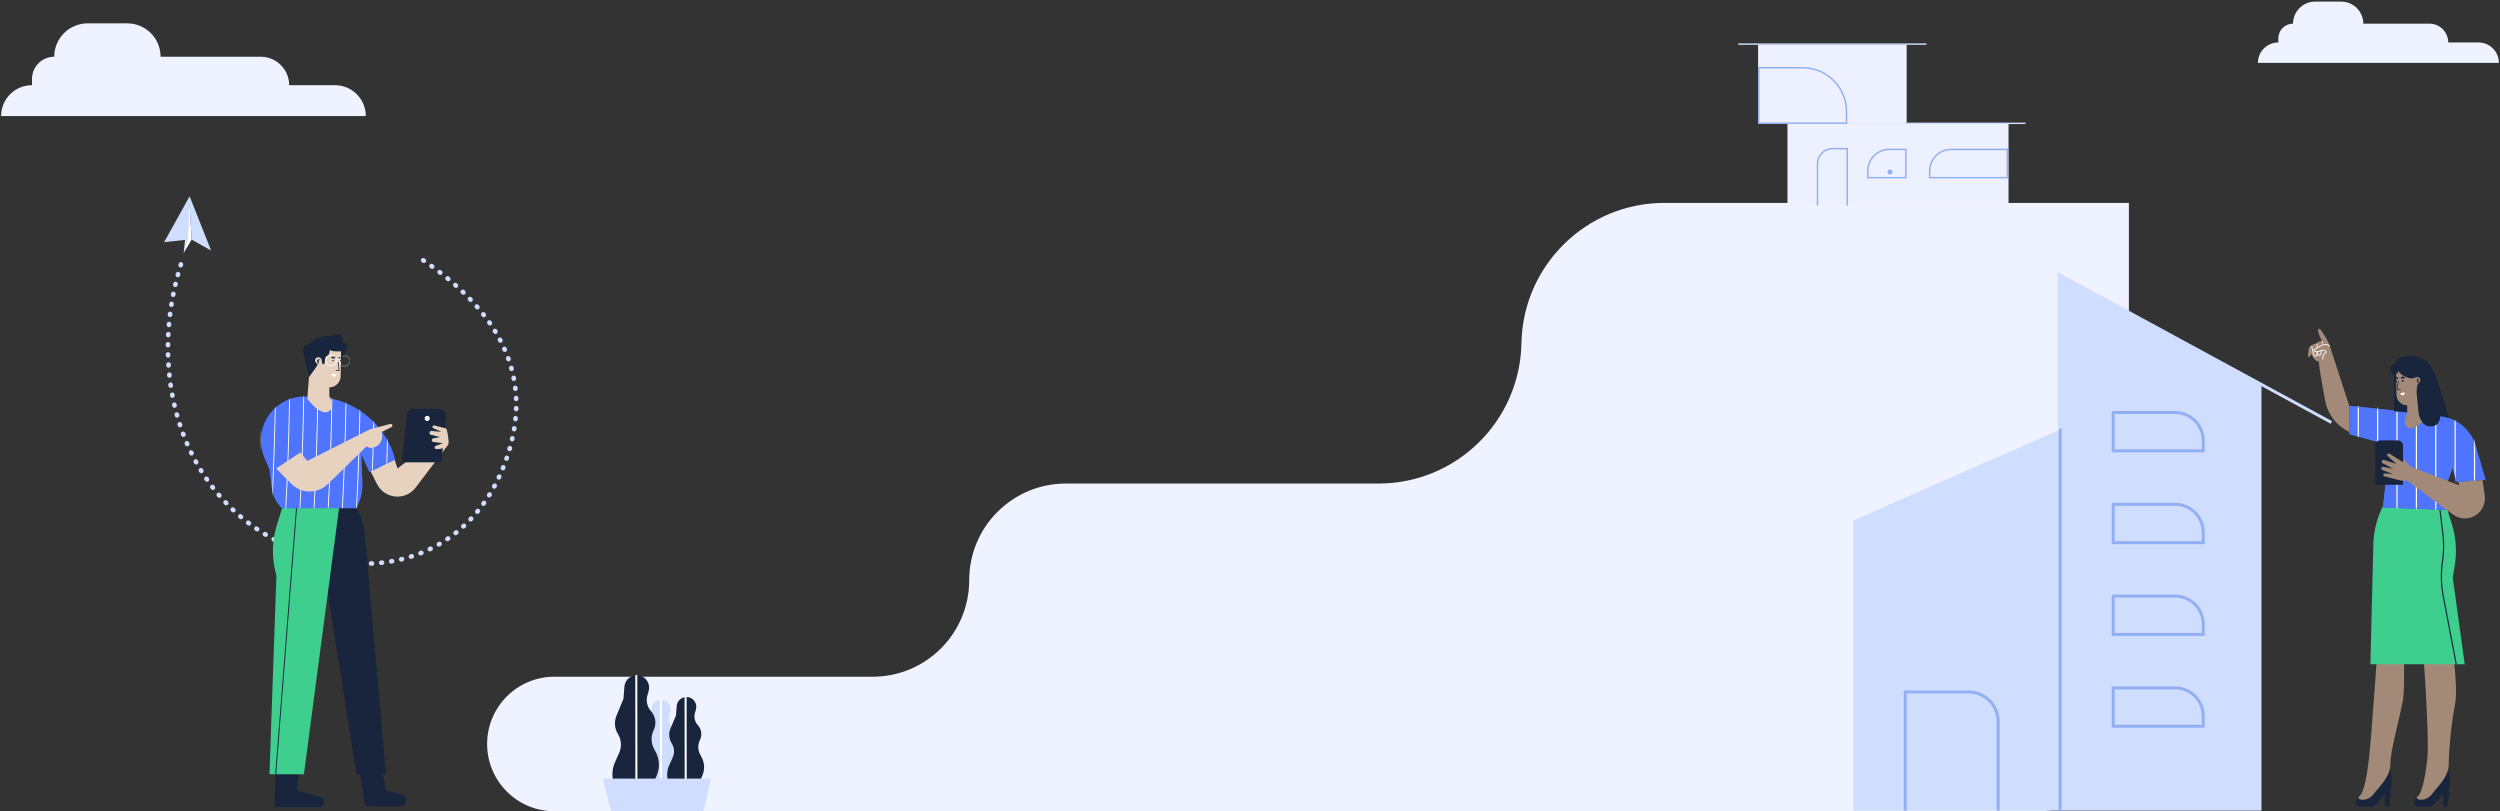   <svg
    width="1294"
    height="420"
    viewBox="0 0 1294 420"
    fill="none"
    xmlns="http://www.w3.org/2000/svg"
  >
    <rect x="0" y="0" width="1294" height="420" fill="#333333" stroke="none"/>
    <path
      d="M1101.91 240.765V105.023H861.503C821.164 105.023 788.253 137.324 787.497 177.656C786.741 217.988 753.83 250.288 713.491 250.288H551.657C524.049 250.288 501.668 272.669 501.668 300.277C501.668 327.886 479.287 350.267 451.678 350.267H286.953C267.724 350.267 252.135 365.856 252.135 385.085C252.135 404.315 267.724 419.904 286.953 419.904H1054.7C1080.77 419.904 1101.91 398.77 1101.91 372.7V240.765Z"
      fill="#EEF3FF"
    />
    <path
      d="M959.438 268.626L1064.99 221.861V141.691L1170.55 199.146V419.612H959.438V268.626Z"
      fill="#CFDDFF"
    />
    <path
      d="M1065.86 221.68L914.866 288.095"
      stroke="#EEF3FF"
      stroke-width="1.537"
    />
    <path
      d="M1034.26 419.608V373.512C1034.26 365.025 1027.38 358.145 1018.89 358.145H986.156V419.608"
      stroke="#93AFF3"
      stroke-width="1.537"
    />
    <path
      d="M1066.34 221.861V419.612"
      stroke="#93AFF3"
      stroke-width="1.537"
    />
    <path
      d="M1093.83 356.052H1125.8C1133.86 356.052 1140.4 362.588 1140.4 370.65V375.893H1093.83V356.052Z"
      stroke="#93AFF3"
      stroke-width="1.537"
    />
    <path
      d="M1093.83 308.538H1125.8C1133.86 308.538 1140.4 315.074 1140.4 323.137V328.38H1093.83V308.538Z"
      stroke="#93AFF3"
      stroke-width="1.537"
    />
    <path
      d="M1093.83 261.02H1125.8C1133.86 261.02 1140.4 267.556 1140.4 275.619V280.862H1093.83V261.02Z"
      stroke="#93AFF3"
      stroke-width="1.537"
    />
    <path
      d="M1093.83 213.505H1125.8C1133.86 213.505 1140.4 220.041 1140.4 228.103V233.346H1093.83V213.505Z"
      stroke="#93AFF3"
      stroke-width="1.537"
    />
    <path
      d="M1064.79 141.553L1206.7 218.651"
      stroke="#CFDDFF"
      stroke-width="1.537"
    />
    <rect
      x="925.185"
      y="64.031"
      width="114.428"
      height="42.647"
      fill="#EDF1FF"
    />
    <path
      d="M966.76 88.478C966.76 82.327 971.746 77.341 977.897 77.341H986.496V91.952H966.76V88.478Z"
      stroke="#93AFF3"
      stroke-width="0.768"
    />
    <path
      d="M956.122 106.433V76.957H948.425C944.182 76.957 940.744 80.396 940.744 84.638V106.433"
      stroke="#93AFF3"
      stroke-width="0.768"
    />
    <path
      d="M998.795 88.478C998.795 82.327 1003.78 77.341 1009.93 77.341H1039.04V91.952H998.795V88.478Z"
      stroke="#93AFF3"
      stroke-width="0.768"
    />
    <rect
      x="909.99"
      y="23.131"
      width="76.894"
      height="41.01"
      fill="#EDF1FF"
    />
    <path
      d="M910.374 35.052H933.083C945.597 35.052 955.742 45.197 955.742 57.711V63.76H910.374V35.052Z"
      stroke="#93AFF3"
      stroke-width="0.768"
    />
    <rect
      x="986.881"
      y="63.473"
      width="61.517"
      height="0.739"
      fill="#CFDDFF"
    />
    <rect
      x="899.736"
      y="22.461"
      width="97.399"
      height="0.739"
      fill="#CFDDFF"
    />
    <circle cx="978.272" cy="89.022" r="1.302" fill="#93AFF3" />
    <path
      fill-rule="evenodd"
      clip-rule="evenodd"
      d="M332.883 404.401H349.188C349.295 404.079 349.416 403.761 349.552 403.446L350.066 402.26C351.398 399.182 351.256 395.666 349.681 392.705L349.032 391.484C347.878 389.314 347.767 386.739 348.731 384.478L349.037 383.76C350.074 381.327 349.626 378.515 347.885 376.525L347.792 376.419C346.305 374.719 345.785 372.378 346.414 370.209L346.924 368.449C347.711 365.733 346.045 362.915 343.285 362.296C340.363 361.641 337.541 363.733 337.319 366.719L336.962 371.502L334.178 378.327C333.206 380.711 333.422 383.414 334.76 385.613C336.14 387.88 336.324 390.678 335.254 393.106L333.592 396.875C332.543 399.256 332.304 401.898 332.883 404.401Z"
      fill="#CFDDFF"
    />
    <path
      fill-rule="evenodd"
      clip-rule="evenodd"
      d="M317.415 404.401H338.688C338.834 403.953 339.002 403.509 339.193 403.072L339.861 401.54C341.602 397.546 341.417 392.974 339.359 389.134L338.51 387.548C337.002 384.734 336.857 381.387 338.117 378.454L338.512 377.534C339.869 374.372 339.285 370.712 337.01 368.13L336.887 367.991C334.945 365.788 334.267 362.743 335.09 359.923L335.736 357.71C336.774 354.155 334.592 350.462 330.977 349.657C327.163 348.808 323.484 351.538 323.192 355.434L322.728 361.611L319.089 370.466C317.818 373.561 318.1 377.076 319.849 379.928C321.651 382.868 321.892 386.507 320.492 389.659L318.321 394.548C316.938 397.663 316.632 401.127 317.415 404.401Z"
      fill="#19243D"
    />
    <path
      d="M329.398 404.312L329.346 349.455"
      stroke="white"
      stroke-width="1.049"
    />
    <path
      fill-rule="evenodd"
      clip-rule="evenodd"
      d="M345.652 403.699H362.598C362.707 403.376 362.831 403.056 362.971 402.741L363.496 401.552C364.878 398.423 364.732 394.831 363.1 391.825L362.424 390.58C361.229 388.379 361.114 385.75 362.113 383.454L362.42 382.75C363.5 380.267 363.036 377.383 361.233 375.363L361.134 375.252C359.595 373.529 359.058 371.133 359.713 368.919L360.197 367.284C361.033 364.456 359.295 361.513 356.415 360.88C353.397 360.217 350.492 362.377 350.257 365.457L349.893 370.255L347.006 377.188C345.996 379.614 346.219 382.378 347.606 384.61C349.035 386.911 349.226 389.772 348.114 392.242L346.392 396.07C345.308 398.478 345.059 401.16 345.652 403.699Z"
      fill="#19243D"
    />
    <path
      d="M354.922 403.632L354.87 360.73"
      stroke="white"
      stroke-width="1.049"
    />
    <path
      d="M342.165 404.333L342.113 362.135"
      stroke="white"
      stroke-width="1.049"
    />
    <path
      fill-rule="evenodd"
      clip-rule="evenodd"
      d="M316.316 419.905H364.13L367.995 402.996H311.973L316.316 419.905Z"
      fill="#CFDDFF"
    />
    <path
      fill-rule="evenodd"
      clip-rule="evenodd"
      d="M95.068 130.929L97.921 102.983L97.938 124.189L95.068 130.929Z"
      fill="#D9E1FF"
    />
    <path
      fill-rule="evenodd"
      clip-rule="evenodd"
      d="M99.198 124.041L95.063 130.925L97.256 124.016L98.012 103.692L99.198 124.041Z"
      fill="white"
    />
    <path
      fill-rule="evenodd"
      clip-rule="evenodd"
      d="M109.277 129.668L98.144 101.598L84.938 125.349L97.258 124.013L98.072 105.01L99.2 124.037L109.277 129.668Z"
      fill="#CFDDFF"
    />
    <path
      fill-rule="evenodd"
      clip-rule="evenodd"
      d="M247.734 157.88C247.294 157.376 246.528 157.324 246.024 157.764C245.52 158.204 245.468 158.97 245.908 159.474C245.995 159.574 246.082 159.674 246.169 159.774C246.607 160.28 247.373 160.335 247.879 159.897C248.384 159.458 248.439 158.693 248.001 158.187C247.912 158.085 247.823 157.982 247.734 157.88ZM242.429 153.928C242.912 153.464 243.68 153.48 244.143 153.963C244.237 154.061 244.33 154.159 244.423 154.256C244.885 154.741 244.867 155.508 244.382 155.97C243.897 156.432 243.13 156.413 242.668 155.929C242.577 155.833 242.486 155.737 242.394 155.642C241.931 155.159 241.946 154.391 242.429 153.928ZM240.394 150.221C239.91 149.758 239.143 149.775 238.68 150.259C238.217 150.743 238.235 151.51 238.718 151.973C238.814 152.064 238.91 152.156 239.006 152.248C239.488 152.712 240.255 152.698 240.719 152.215C241.184 151.733 241.169 150.966 240.687 150.502C240.589 150.408 240.492 150.314 240.394 150.221ZM234.786 146.748C235.229 146.247 235.995 146.2 236.496 146.643C236.599 146.733 236.701 146.824 236.803 146.914C237.303 147.359 237.348 148.125 236.904 148.625C236.459 149.126 235.693 149.171 235.192 148.726C235.092 148.637 234.992 148.548 234.891 148.459C234.39 148.016 234.343 147.25 234.786 146.748ZM232.458 143.197C231.941 142.773 231.177 142.848 230.752 143.365C230.327 143.882 230.402 144.646 230.92 145.071C231.024 145.156 231.127 145.241 231.231 145.327C231.747 145.753 232.511 145.68 232.937 145.164C233.363 144.648 233.29 143.884 232.774 143.458C232.669 143.371 232.564 143.284 232.458 143.197ZM226.609 140.132C227.017 139.601 227.777 139.501 228.309 139.908C228.416 139.99 228.523 140.073 228.63 140.155C229.16 140.564 229.258 141.325 228.85 141.855C228.441 142.385 227.68 142.484 227.15 142.075C227.045 141.994 226.939 141.912 226.833 141.831C226.302 141.424 226.202 140.663 226.609 140.132ZM224.063 136.757C223.52 136.366 222.762 136.489 222.371 137.032C221.98 137.575 222.103 138.333 222.647 138.724C222.755 138.802 222.864 138.88 222.972 138.959C223.514 139.351 224.272 139.229 224.664 138.687C225.057 138.145 224.935 137.387 224.393 136.995C224.283 136.915 224.173 136.836 224.063 136.757ZM219.733 133.728C219.179 133.352 218.425 133.497 218.05 134.051C217.674 134.605 217.818 135.359 218.372 135.734L218.54 135.848L218.703 135.959C219.256 136.336 220.01 136.193 220.387 135.64C220.764 135.087 220.621 134.333 220.068 133.956C219.956 133.88 219.845 133.804 219.733 133.728ZM249.422 161.767C249.948 161.353 250.71 161.444 251.123 161.97C251.208 162.077 251.292 162.184 251.375 162.291C251.787 162.819 251.693 163.581 251.165 163.993C250.638 164.404 249.876 164.31 249.464 163.782C249.383 163.678 249.301 163.573 249.218 163.469C248.805 162.942 248.895 162.181 249.422 161.767ZM254.302 166.242C253.918 165.693 253.162 165.56 252.614 165.944C252.066 166.328 251.933 167.084 252.317 167.632C252.393 167.741 252.469 167.851 252.545 167.96C252.927 168.51 253.682 168.647 254.232 168.265C254.782 167.883 254.918 167.128 254.537 166.578C254.459 166.466 254.381 166.354 254.302 166.242ZM255.553 170.291C256.123 169.94 256.87 170.118 257.22 170.689C257.292 170.806 257.364 170.922 257.435 171.039C257.782 171.611 257.601 172.357 257.029 172.705C256.457 173.052 255.711 172.871 255.363 172.299C255.294 172.185 255.225 172.071 255.155 171.958C254.805 171.388 254.983 170.641 255.553 170.291ZM259.872 175.316C259.559 174.724 258.825 174.499 258.234 174.812C257.642 175.125 257.416 175.858 257.729 176.45C257.791 176.567 257.853 176.684 257.914 176.802C258.224 177.395 258.957 177.624 259.55 177.314C260.143 177.004 260.373 176.272 260.063 175.679C259.999 175.558 259.936 175.437 259.872 175.316ZM260.603 179.498C261.214 179.227 261.93 179.502 262.202 180.114C262.258 180.239 262.313 180.364 262.368 180.489C262.636 181.102 262.357 181.817 261.744 182.085C261.131 182.354 260.416 182.074 260.147 181.461C260.094 181.34 260.041 181.219 259.987 181.098C259.715 180.487 259.991 179.77 260.603 179.498ZM264.201 185.078C263.974 184.449 263.28 184.123 262.65 184.35C262.02 184.577 261.694 185.272 261.921 185.901C261.966 186.025 262.011 186.15 262.055 186.274C262.278 186.905 262.971 187.235 263.602 187.011C264.233 186.788 264.563 186.095 264.339 185.464C264.294 185.335 264.248 185.207 264.201 185.078ZM264.333 189.329C264.978 189.149 265.646 189.526 265.826 190.171C265.863 190.303 265.9 190.436 265.936 190.568C266.112 191.214 265.731 191.88 265.085 192.056C264.439 192.232 263.773 191.851 263.597 191.205C263.562 191.077 263.527 190.949 263.491 190.821C263.311 190.177 263.689 189.508 264.333 189.329ZM267.066 195.366C266.936 194.71 266.298 194.283 265.641 194.414C264.985 194.544 264.558 195.182 264.689 195.839C264.714 195.968 264.74 196.098 264.765 196.227C264.891 196.884 265.527 197.315 266.184 197.188C266.841 197.062 267.272 196.426 267.145 195.769C267.119 195.635 267.093 195.501 267.066 195.366ZM266.564 199.6C267.228 199.52 267.832 199.994 267.912 200.658C267.928 200.794 267.945 200.931 267.96 201.067C268.036 201.732 267.559 202.333 266.894 202.409C266.229 202.485 265.628 202.008 265.552 201.343C265.537 201.211 265.521 201.08 265.505 200.948C265.425 200.284 265.899 199.68 266.564 199.6ZM268.349 205.984C268.318 205.315 267.752 204.798 267.083 204.828C266.414 204.858 265.897 205.425 265.927 206.093C265.933 206.225 265.939 206.358 265.944 206.49C265.97 207.158 266.534 207.679 267.203 207.653C267.872 207.626 268.392 207.063 268.366 206.394C268.361 206.257 268.355 206.121 268.349 205.984ZM267.219 210.09C267.888 210.108 268.415 210.665 268.397 211.335C268.393 211.471 268.389 211.608 268.385 211.745C268.363 212.415 267.803 212.939 267.134 212.917C266.465 212.895 265.94 212.335 265.962 211.666C265.966 211.533 265.97 211.401 265.974 211.268C265.992 210.599 266.549 210.072 267.219 210.09ZM268.068 216.618C268.132 215.951 267.643 215.359 266.977 215.295C266.311 215.231 265.719 215.719 265.655 216.386C265.642 216.518 265.629 216.65 265.616 216.782C265.548 217.448 266.033 218.042 266.699 218.11C267.365 218.177 267.96 217.692 268.027 217.026C268.041 216.89 268.054 216.754 268.068 216.618ZM266.376 220.518C267.037 220.625 267.486 221.248 267.378 221.908C267.356 222.043 267.334 222.178 267.312 222.313C267.201 222.973 266.576 223.418 265.916 223.308C265.256 223.197 264.81 222.573 264.921 221.913C264.943 221.782 264.964 221.651 264.986 221.52C265.093 220.859 265.715 220.411 266.376 220.518ZM266.363 227.141C266.51 226.488 266.1 225.84 265.448 225.692C264.795 225.545 264.146 225.955 263.999 226.608C263.969 226.737 263.94 226.867 263.91 226.996C263.76 227.649 264.167 228.299 264.819 228.449C265.471 228.599 266.122 228.192 266.272 227.54C266.303 227.407 266.333 227.274 266.363 227.141ZM264.214 230.798C264.858 230.981 265.231 231.652 265.047 232.296C265.01 232.427 264.972 232.558 264.934 232.689C264.747 233.332 264.075 233.702 263.432 233.515C262.789 233.329 262.419 232.656 262.606 232.014C262.643 231.886 262.68 231.758 262.716 231.63C262.9 230.987 263.571 230.614 264.214 230.798ZM263.461 237.38C263.678 236.747 263.34 236.058 262.707 235.841C262.074 235.624 261.385 235.962 261.168 236.595C261.125 236.721 261.081 236.846 261.038 236.972C260.819 237.604 261.154 238.295 261.786 238.514C262.419 238.733 263.109 238.398 263.328 237.766C263.373 237.637 263.417 237.509 263.461 237.38ZM260.933 240.777C261.555 241.026 261.856 241.732 261.607 242.353C261.557 242.479 261.506 242.604 261.455 242.729C261.204 243.35 260.497 243.648 259.877 243.397C259.256 243.145 258.957 242.438 259.209 241.818C259.259 241.696 259.308 241.574 259.357 241.451C259.606 240.83 260.312 240.528 260.933 240.777ZM259.495 247.227C259.778 246.621 259.515 245.9 258.908 245.617C258.302 245.334 257.581 245.597 257.298 246.204C257.241 246.325 257.185 246.447 257.128 246.568C256.842 247.173 257.102 247.895 257.708 248.181C258.313 248.466 259.035 248.206 259.321 247.601C259.379 247.476 259.437 247.352 259.495 247.227ZM256.614 250.348C257.203 250.665 257.424 251.4 257.107 251.99C257.043 252.109 256.978 252.228 256.914 252.347C256.594 252.935 255.858 253.153 255.27 252.833C254.682 252.513 254.464 251.777 254.784 251.189C254.847 251.073 254.91 250.957 254.972 250.841C255.29 250.252 256.025 250.031 256.614 250.348ZM254.443 256.613C254.795 256.044 254.619 255.297 254.05 254.945C253.481 254.592 252.734 254.768 252.382 255.337C252.312 255.45 252.242 255.562 252.172 255.674C251.817 256.241 251.989 256.989 252.556 257.344C253.124 257.7 253.871 257.528 254.227 256.96C254.299 256.845 254.371 256.729 254.443 256.613ZM251.205 259.35C251.75 259.738 251.878 260.495 251.49 261.041C251.411 261.152 251.332 261.263 251.252 261.373C250.862 261.917 250.104 262.041 249.561 261.65C249.017 261.26 248.893 260.502 249.284 259.959C249.361 259.851 249.438 259.744 249.515 259.636C249.903 259.09 250.659 258.963 251.205 259.35ZM248.261 265.282C248.684 264.764 248.607 264 248.089 263.577C247.57 263.154 246.807 263.231 246.383 263.75C246.3 263.852 246.216 263.954 246.133 264.055C245.707 264.572 245.78 265.335 246.296 265.761C246.813 266.187 247.577 266.114 248.003 265.598C248.089 265.493 248.175 265.388 248.261 265.282ZM244.688 267.592C245.176 268.05 245.201 268.817 244.743 269.305C244.649 269.406 244.554 269.505 244.46 269.605C243.999 270.091 243.232 270.111 242.747 269.651C242.261 269.19 242.24 268.423 242.701 267.937C242.792 267.841 242.884 267.744 242.975 267.647C243.433 267.159 244.2 267.134 244.688 267.592ZM240.95 273.077C241.441 272.622 241.471 271.856 241.016 271.364C240.561 270.873 239.794 270.843 239.303 271.298C239.207 271.387 239.11 271.476 239.013 271.565C238.519 272.017 238.485 272.784 238.937 273.277C239.389 273.771 240.156 273.805 240.65 273.353C240.75 273.261 240.85 273.169 240.95 273.077ZM237.107 274.843C237.525 275.366 237.44 276.128 236.918 276.547C236.811 276.632 236.705 276.716 236.598 276.801C236.073 277.216 235.311 277.127 234.896 276.602C234.48 276.077 234.569 275.315 235.094 274.9C235.197 274.818 235.3 274.736 235.403 274.654C235.926 274.236 236.689 274.32 237.107 274.843ZM232.625 279.73C233.177 279.351 233.317 278.596 232.938 278.044C232.559 277.493 231.804 277.353 231.253 277.732C231.143 277.807 231.033 277.882 230.923 277.957C230.369 278.333 230.224 279.087 230.6 279.64C230.976 280.194 231.73 280.339 232.284 279.963C232.398 279.885 232.512 279.808 232.625 279.73ZM228.554 280.936C228.891 281.514 228.696 282.256 228.118 282.594C228 282.663 227.882 282.732 227.763 282.8C227.183 283.134 226.442 282.935 226.108 282.356C225.774 281.776 225.973 281.035 226.552 280.7C226.667 280.634 226.782 280.568 226.896 280.501C227.474 280.163 228.216 280.358 228.554 280.936ZM223.404 285.12C224.005 284.825 224.254 284.099 223.959 283.498C223.665 282.897 222.939 282.648 222.338 282.943C222.219 283.001 222.099 283.059 221.98 283.117C221.377 283.408 221.125 284.133 221.416 284.735C221.707 285.338 222.432 285.591 223.034 285.3C223.158 285.24 223.281 285.18 223.404 285.12ZM219.194 285.72C219.445 286.341 219.144 287.047 218.524 287.298C218.397 287.349 218.27 287.399 218.143 287.45C217.521 287.697 216.816 287.393 216.569 286.771C216.322 286.148 216.627 285.444 217.249 285.197C217.372 285.148 217.494 285.099 217.617 285.05C218.238 284.799 218.944 285.099 219.194 285.72ZM213.491 289.116C214.128 288.911 214.478 288.228 214.272 287.591C214.067 286.954 213.384 286.604 212.747 286.809C212.621 286.85 212.494 286.891 212.368 286.931C211.73 287.133 211.376 287.814 211.578 288.452C211.78 289.09 212.462 289.444 213.1 289.241C213.23 289.2 213.361 289.158 213.491 289.116ZM209.241 289.116C209.402 289.766 209.005 290.423 208.356 290.584C208.223 290.616 208.091 290.649 207.958 290.681C207.308 290.838 206.653 290.438 206.495 289.788C206.338 289.137 206.738 288.482 207.389 288.325C207.517 288.294 207.645 288.262 207.773 288.231C208.423 288.07 209.08 288.466 209.241 289.116ZM203.138 291.688C203.797 291.571 204.237 290.943 204.12 290.283C204.004 289.624 203.375 289.184 202.716 289.301C202.585 289.324 202.454 289.347 202.322 289.369C201.663 289.482 201.219 290.109 201.332 290.768C201.445 291.428 202.072 291.871 202.732 291.758C202.867 291.735 203.002 291.712 203.138 291.688ZM198.946 291.104C199.019 291.769 198.539 292.368 197.873 292.441C197.737 292.456 197.601 292.47 197.465 292.485C196.799 292.554 196.203 292.071 196.134 291.405C196.064 290.739 196.547 290.143 197.213 290.074C197.345 290.06 197.477 290.046 197.609 290.031C198.275 289.958 198.873 290.439 198.946 291.104ZM192.571 292.852C193.24 292.821 193.757 292.254 193.727 291.586C193.697 290.917 193.13 290.4 192.461 290.43C192.329 290.436 192.197 290.442 192.065 290.447C191.396 290.474 190.876 291.039 190.903 291.707C190.93 292.376 191.494 292.896 192.163 292.869C192.299 292.864 192.435 292.858 192.571 292.852ZM188.485 291.732C188.474 292.401 187.923 292.935 187.253 292.924C187.174 292.923 187.094 292.921 187.014 292.92L186.843 292.916C186.174 292.902 185.643 292.348 185.657 291.679C185.671 291.01 186.225 290.479 186.894 290.493C187.027 290.496 187.16 290.498 187.293 290.5C187.963 290.511 188.496 291.063 188.485 291.732ZM181.926 292.675C182.593 292.726 183.176 292.226 183.227 291.559C183.278 290.891 182.778 290.309 182.111 290.258C181.978 290.248 181.845 290.237 181.712 290.226C181.045 290.172 180.461 290.669 180.406 291.336C180.352 292.004 180.849 292.588 181.517 292.642C181.653 292.653 181.79 292.664 181.926 292.675ZM177.992 291.073C177.903 291.737 177.292 292.202 176.629 292.112C176.493 292.093 176.358 292.075 176.223 292.056C175.56 291.963 175.097 291.351 175.19 290.688C175.283 290.025 175.895 289.563 176.558 289.655C176.69 289.674 176.822 289.692 176.954 289.71C177.617 289.799 178.082 290.41 177.992 291.073ZM171.37 291.252C172.027 291.379 172.663 290.949 172.79 290.292C172.917 289.634 172.487 288.999 171.83 288.872C171.699 288.846 171.568 288.821 171.437 288.795C170.781 288.665 170.143 289.092 170.013 289.749C169.884 290.406 170.311 291.043 170.967 291.173C171.102 291.2 171.236 291.226 171.37 291.252ZM167.647 289.218C167.485 289.867 166.827 290.261 166.177 290.099C166.045 290.066 165.913 290.032 165.782 289.999C165.133 289.833 164.741 289.174 164.906 288.525C165.072 287.876 165.732 287.485 166.38 287.65C166.509 287.683 166.638 287.715 166.766 287.747C167.416 287.91 167.81 288.568 167.647 289.218ZM161.059 288.673C161.698 288.87 162.377 288.511 162.574 287.871C162.77 287.231 162.411 286.553 161.772 286.356C161.644 286.317 161.517 286.278 161.39 286.238C160.751 286.038 160.071 286.395 159.872 287.034C159.672 287.673 160.028 288.352 160.667 288.552C160.798 288.592 160.928 288.633 161.059 288.673ZM157.57 286.248C157.341 286.877 156.645 287.2 156.016 286.971C155.888 286.924 155.76 286.877 155.633 286.83C155.005 286.598 154.684 285.9 154.916 285.273C155.148 284.645 155.845 284.324 156.473 284.556C156.598 284.602 156.723 284.648 156.848 284.694C157.477 284.924 157.8 285.62 157.57 286.248ZM151.061 285.024C151.678 285.285 152.389 284.997 152.65 284.381C152.911 283.764 152.623 283.053 152.007 282.792L151.887 282.741C151.804 282.706 151.722 282.671 151.639 282.636C151.024 282.372 150.311 282.657 150.048 283.273C149.784 283.888 150.07 284.601 150.685 284.864C150.81 284.918 150.936 284.971 151.061 285.024ZM147.843 282.265C147.552 282.868 146.827 283.12 146.224 282.829L146.042 282.741L145.857 282.651C145.255 282.358 145.005 281.632 145.298 281.031C145.591 280.429 146.317 280.179 146.919 280.472C147.038 280.531 147.158 280.589 147.278 280.647C147.881 280.938 148.134 281.662 147.843 282.265ZM141.487 280.399C142.075 280.718 142.811 280.5 143.131 279.912C143.45 279.324 143.232 278.588 142.644 278.269C142.527 278.205 142.41 278.141 142.293 278.077C141.707 277.756 140.97 277.971 140.648 278.557C140.326 279.144 140.541 279.881 141.128 280.203C141.248 280.268 141.367 280.334 141.487 280.399ZM138.547 277.343C138.201 277.916 137.455 278.099 136.883 277.752L136.682 277.63L136.534 277.539C135.963 277.19 135.783 276.445 136.132 275.873C136.48 275.302 137.226 275.122 137.798 275.471L137.977 275.58L138.139 275.679C138.712 276.026 138.894 276.771 138.547 277.343ZM132.405 274.882C132.959 275.257 133.713 275.113 134.089 274.558C134.464 274.004 134.319 273.251 133.765 272.875C133.655 272.8 133.544 272.725 133.434 272.65C132.882 272.272 132.128 272.414 131.75 272.966C131.372 273.519 131.514 274.273 132.066 274.651L132.168 274.72C132.247 274.774 132.326 274.828 132.405 274.882ZM129.779 271.559C129.375 272.093 128.614 272.198 128.081 271.794C127.972 271.711 127.863 271.628 127.754 271.545C127.222 271.139 127.12 270.378 127.526 269.846C127.932 269.314 128.693 269.212 129.225 269.618C129.331 269.7 129.437 269.78 129.544 269.861C130.078 270.265 130.183 271.025 129.779 271.559ZM123.937 268.477C124.448 268.908 125.213 268.843 125.644 268.332C126.076 267.82 126.011 267.056 125.5 266.624C125.398 266.538 125.296 266.452 125.194 266.365C124.684 265.931 123.919 265.993 123.486 266.503C123.052 267.013 123.114 267.778 123.623 268.211C123.728 268.3 123.832 268.388 123.937 268.477ZM121.676 264.881C121.218 265.369 120.451 265.393 119.963 264.935L119.821 264.801L119.665 264.654C119.179 264.194 119.158 263.427 119.618 262.94C120.078 262.454 120.845 262.433 121.331 262.893C121.428 262.985 121.525 263.076 121.622 263.167C122.11 263.626 122.134 264.393 121.676 264.881ZM116.192 261.2C116.655 261.683 117.422 261.7 117.905 261.236C118.389 260.773 118.405 260.006 117.942 259.523C117.851 259.427 117.759 259.331 117.668 259.235C117.207 258.75 116.44 258.73 115.954 259.191C115.469 259.653 115.45 260.42 115.911 260.905C116.004 261.003 116.098 261.102 116.192 261.2ZM114.317 257.385C113.81 257.822 113.045 257.765 112.608 257.258C112.518 257.154 112.429 257.049 112.339 256.945C111.904 256.436 111.964 255.671 112.473 255.236C112.982 254.801 113.747 254.861 114.182 255.37C114.269 255.472 114.357 255.574 114.444 255.676C114.881 256.183 114.824 256.948 114.317 257.385ZM109.241 253.144C109.651 253.673 110.412 253.77 110.941 253.361C111.47 252.951 111.567 252.19 111.158 251.66C111.076 251.555 110.995 251.45 110.914 251.344C110.506 250.813 109.746 250.713 109.215 251.121C108.684 251.529 108.584 252.289 108.991 252.82C109.074 252.928 109.157 253.036 109.241 253.144ZM107.79 249.158C107.24 249.54 106.485 249.404 106.103 248.854C106.025 248.742 105.947 248.629 105.869 248.516C105.489 247.965 105.629 247.21 106.18 246.83C106.731 246.451 107.486 246.59 107.865 247.141L108 247.335L108.094 247.472C108.476 248.021 108.34 248.776 107.79 249.158ZM103.17 244.4C103.523 244.968 104.271 245.143 104.839 244.789C105.408 244.436 105.582 243.688 105.229 243.12C105.159 243.008 105.089 242.896 105.02 242.783C104.669 242.213 103.922 242.036 103.352 242.387C102.782 242.739 102.605 243.485 102.957 244.055C103.027 244.17 103.099 244.285 103.17 244.4ZM102.132 240.306C101.547 240.63 100.809 240.419 100.484 239.834L100.424 239.724C100.378 239.643 100.333 239.561 100.288 239.479C99.966 238.892 100.18 238.155 100.766 237.833C101.353 237.51 102.09 237.724 102.412 238.311C102.476 238.427 102.54 238.542 102.604 238.658C102.929 239.243 102.717 239.981 102.132 240.306ZM98.031 235.133C98.327 235.733 99.054 235.98 99.654 235.685C100.255 235.389 100.502 234.662 100.206 234.062C100.147 233.942 100.088 233.822 100.029 233.702C99.736 233.1 99.01 232.85 98.408 233.144C97.807 233.437 97.557 234.163 97.851 234.765C97.911 234.888 97.971 235.01 98.031 235.133ZM97.388 230.932C96.774 231.199 96.061 230.917 95.794 230.303L95.725 230.146L95.632 229.93C95.368 229.315 95.652 228.602 96.267 228.338C96.882 228.073 97.594 228.357 97.859 228.972C97.911 229.094 97.964 229.216 98.017 229.337C98.284 229.951 98.002 230.665 97.388 230.932ZM93.793 225.387C94.031 226.012 94.731 226.327 95.357 226.089C95.982 225.851 96.297 225.151 96.059 224.525L95.981 224.32L95.918 224.152C95.682 223.526 94.983 223.209 94.357 223.445C93.73 223.68 93.413 224.379 93.649 225.006L93.736 225.235L93.793 225.387ZM93.553 221.156C92.917 221.365 92.232 221.019 92.023 220.383C91.98 220.254 91.938 220.124 91.895 219.993C91.689 219.357 92.037 218.673 92.673 218.466C93.31 218.259 93.994 218.607 94.201 219.244C94.242 219.371 94.284 219.499 94.326 219.626C94.535 220.262 94.189 220.947 93.553 221.156ZM90.471 215.307C90.652 215.951 91.321 216.327 91.965 216.146C92.61 215.966 92.986 215.296 92.805 214.652L92.762 214.497L92.698 214.269C92.519 213.624 91.852 213.246 91.207 213.424C90.561 213.603 90.183 214.271 90.362 214.916C90.398 215.046 90.434 215.177 90.471 215.307ZM90.609 211.064C89.957 211.217 89.305 210.812 89.152 210.161L89.099 209.932L89.06 209.763C88.909 209.111 89.316 208.46 89.968 208.31C90.62 208.159 91.271 208.566 91.421 209.218L91.47 209.427L91.512 209.608C91.665 210.259 91.26 210.911 90.609 211.064ZM88.044 204.962C88.169 205.62 88.803 206.051 89.461 205.926C90.118 205.801 90.55 205.167 90.425 204.509C90.4 204.379 90.376 204.248 90.351 204.118C90.228 203.46 89.595 203.026 88.937 203.149C88.279 203.272 87.845 203.905 87.968 204.563C87.993 204.696 88.018 204.829 88.044 204.962ZM88.537 200.756C87.875 200.853 87.259 200.396 87.161 199.734C87.141 199.599 87.121 199.464 87.102 199.329C87.006 198.667 87.465 198.052 88.128 197.956C88.79 197.86 89.405 198.32 89.501 198.982L89.539 199.245L89.559 199.379C89.656 200.042 89.199 200.658 88.537 200.756ZM86.497 194.472C86.568 195.138 87.165 195.62 87.831 195.549C88.496 195.478 88.978 194.88 88.907 194.215L88.889 194.046L88.865 193.818C88.796 193.152 88.201 192.668 87.535 192.737C86.869 192.806 86.385 193.402 86.454 194.068C86.468 194.202 86.482 194.337 86.497 194.472ZM87.329 190.324C86.661 190.369 86.084 189.863 86.039 189.196C86.03 189.061 86.021 188.925 86.012 188.79C85.97 188.122 86.477 187.546 87.144 187.503C87.812 187.461 88.389 187.968 88.431 188.636C88.44 188.768 88.448 188.901 88.457 189.034C88.502 189.702 87.997 190.279 87.329 190.324ZM85.786 183.921C85.805 184.59 86.363 185.117 87.032 185.098C87.701 185.079 88.228 184.522 88.209 183.852C88.206 183.719 88.202 183.585 88.199 183.451C88.182 182.782 87.626 182.253 86.957 182.27C86.287 182.287 85.758 182.843 85.775 183.512C85.779 183.648 85.782 183.785 85.786 183.921ZM86.939 179.845C86.27 179.838 85.733 179.29 85.74 178.621C85.741 178.485 85.743 178.349 85.744 178.213C85.753 177.544 86.303 177.008 86.972 177.017C87.641 177.026 88.177 177.575 88.168 178.245L88.165 178.454L88.163 178.645C88.157 179.315 87.609 179.852 86.939 179.845ZM85.886 173.338C85.854 174.006 86.37 174.574 87.038 174.606C87.707 174.638 88.275 174.122 88.307 173.453L88.314 173.301L88.326 173.053C88.36 172.385 87.846 171.815 87.177 171.782C86.509 171.748 85.939 172.262 85.906 172.931C85.899 173.066 85.892 173.202 85.886 173.338ZM87.343 169.353C86.676 169.296 86.181 168.71 86.238 168.043C86.249 167.907 86.261 167.772 86.273 167.637C86.331 166.97 86.919 166.477 87.586 166.536C88.253 166.594 88.746 167.182 88.687 167.849C88.676 167.982 88.664 168.115 88.653 168.248C88.596 168.915 88.01 169.41 87.343 169.353ZM86.792 162.776C86.711 163.44 87.184 164.045 87.848 164.126C88.512 164.207 89.117 163.734 89.198 163.07C89.214 162.937 89.231 162.805 89.247 162.673C89.33 162.008 88.859 161.403 88.195 161.32C87.531 161.237 86.925 161.708 86.842 162.372L86.821 162.541L86.792 162.776ZM88.529 158.925C87.868 158.819 87.417 158.198 87.523 157.537L87.555 157.336L87.587 157.135C87.695 156.474 88.317 156.026 88.978 156.133C89.639 156.24 90.087 156.863 89.98 157.523C89.959 157.655 89.938 157.787 89.916 157.919C89.811 158.58 89.19 159.03 88.529 158.925ZM88.456 152.314C88.327 152.971 88.754 153.608 89.411 153.737C90.068 153.867 90.705 153.439 90.834 152.782L90.863 152.636L90.912 152.39C91.043 151.734 90.618 151.095 89.961 150.964C89.305 150.833 88.666 151.259 88.535 151.915C88.509 152.048 88.482 152.181 88.456 152.314ZM90.474 148.592C89.823 148.439 89.418 147.787 89.571 147.135C89.602 147.003 89.634 146.871 89.665 146.739C89.82 146.088 90.473 145.685 91.124 145.84C91.776 145.995 92.178 146.648 92.023 147.3C91.992 147.429 91.962 147.559 91.931 147.689C91.778 148.341 91.126 148.745 90.474 148.592ZM90.883 141.996C90.707 142.642 91.087 143.308 91.733 143.485C92.379 143.661 93.045 143.281 93.221 142.635C93.257 142.506 93.292 142.377 93.327 142.249C93.505 141.603 93.127 140.936 92.482 140.758C91.836 140.58 91.169 140.958 90.991 141.603C90.955 141.734 90.919 141.865 90.883 141.996ZM93.16 138.423C92.522 138.224 92.165 137.544 92.365 136.905C92.406 136.775 92.446 136.646 92.487 136.516C92.689 135.878 93.369 135.524 94.008 135.725C94.646 135.926 95 136.607 94.799 137.245C94.768 137.344 94.737 137.443 94.706 137.542L94.679 137.628C94.479 138.267 93.799 138.623 93.16 138.423Z"
      fill="#CFDDFF"
    />
    <path
      fill-rule="evenodd"
      clip-rule="evenodd"
      d="M154.54 400.774L153.672 409.127L165.824 412.451C168.865 413.283 168.263 417.761 165.111 417.761L141.934 417.761L142.551 400.545L154.54 400.774Z"
      fill="#19243D"
    />
    <path
      fill-rule="evenodd"
      clip-rule="evenodd"
      d="M184.523 262.957C186.896 266.657 188.336 270.877 188.722 275.255L199.777 400.777H198.219L199.777 409.152L208.021 411.271C211.631 412.199 210.928 417.519 207.202 417.478L189.001 417.278L186.261 400.777L184.523 400.796L162.616 262.957H184.523Z"
      fill="#19243D"
    />
    <path
      fill-rule="evenodd"
      clip-rule="evenodd"
      d="M146.056 262.976L143.322 271.694C140.806 279.719 140.586 288.287 142.688 296.43L143.065 297.894L139.472 400.777H157.305L175.613 262.078L146.056 262.976Z"
      fill="#3ECE8D"
    />
    <path
      d="M153.236 262.957L153.72 262.995L142.936 400.796L142.453 400.758L153.236 262.957Z"
      fill="#19243D"
    />
    <path
      fill-rule="evenodd"
      clip-rule="evenodd"
      d="M191.1 242.495L195.112 250.514C197.117 254.522 201.215 257.054 205.698 257.054C209.4 257.054 212.889 255.322 215.127 252.373L232.049 230.075L225.918 226.822L205.776 242.495L203.592 236.026L191.1 242.495Z"
      fill="#E7D2BF"
    />
    <path
      fill-rule="evenodd"
      clip-rule="evenodd"
      d="M155.626 205.337C140.38 206.792 130.921 222.62 136.862 236.736L139.538 243.097L140.689 252.457C141.18 256.458 143.01 260.176 145.88 263.006H184.393C186.607 259.036 187.695 254.537 187.541 249.994L187.036 235.176L191.254 244.313L204.505 237.799C199.35 218.615 181.944 205.293 162.081 205.326L155.626 205.337Z"
      fill="#2760CB"
    />
    <path
      fill-rule="evenodd"
      clip-rule="evenodd"
      d="M155.626 205.337C140.38 206.792 130.921 222.62 136.862 236.736L139.538 243.097L140.689 252.457C141.18 256.458 143.01 260.176 145.88 263.006H184.393C186.607 259.036 187.695 254.537 187.541 249.994L187.036 235.176L191.254 244.313L204.505 237.799C199.35 218.615 181.944 205.293 162.081 205.326L155.626 205.337Z"
      fill="#4F75FF"
    />
    <mask
      id="mask0"
      mask-type="alpha"
      maskUnits="userSpaceOnUse"
      x="135"
      y="205"
      width="70"
      height="59"
    >
      <path
        fill-rule="evenodd"
        clip-rule="evenodd"
        d="M155.626 205.337C140.38 206.792 130.921 222.62 136.862 236.736L139.538 243.097L140.689 252.457C141.18 256.458 143.01 260.176 145.88 263.006H184.393C186.607 259.036 187.695 254.537 187.541 249.994L187.036 235.176L191.254 244.313L204.505 237.799C199.35 218.615 181.944 205.293 162.081 205.326L155.626 205.337Z"
        fill="white"
      />
    </mask>
    <g mask="url(#mask0)">
      <path
        d="M150.19 184.457C150.19 184.457 149.86 242.628 146.768 279.747"
        stroke="white"
        stroke-width="0.45"
      />
      <path
        d="M142.903 183.855C142.903 183.855 142.573 242.026 139.481 279.146"
        stroke="white"
        stroke-width="0.45"
      />
      <path
        d="M135.604 183.248C135.604 183.248 135.273 241.419 132.182 278.538"
        stroke="white"
        stroke-width="0.45"
      />
      <path
        d="M157.485 185.074C157.485 185.074 157.155 243.245 154.063 280.365"
        stroke="white"
        stroke-width="0.45"
      />
      <path
        d="M164.775 185.678C164.775 185.678 164.445 243.848 161.353 280.968"
        stroke="white"
        stroke-width="0.45"
      />
      <path
        d="M172.076 186.283C172.076 186.283 171.745 244.454 168.653 281.574"
        stroke="white"
        stroke-width="0.45"
      />
      <path
        d="M179.375 186.891C179.375 186.891 179.045 245.061 175.953 282.181"
        stroke="white"
        stroke-width="0.45"
      />
      <path
        d="M186.667 187.5C186.667 187.5 186.336 245.671 183.245 282.79"
        stroke="white"
        stroke-width="0.45"
      />
      <path
        d="M193.957 188.107C193.957 188.107 193.626 246.278 190.535 283.398"
        stroke="white"
        stroke-width="0.45"
      />
      <path
        d="M201.251 188.717C201.251 188.717 200.92 246.887 197.829 284.007"
        stroke="white"
        stroke-width="0.45"
      />
      <path
        d="M208.544 189.32C208.544 189.32 208.214 247.491 205.122 284.611"
        stroke="white"
        stroke-width="0.45"
      />
    </g>
    <path
      fill-rule="evenodd"
      clip-rule="evenodd"
      d="M210.486 214.84C210.667 212.996 212.218 211.59 214.072 211.59H227.213C229.343 211.59 231.008 213.427 230.799 215.547L228.456 239.308H208.073L210.486 214.84Z"
      fill="#19243D"
    />
    <path
      fill-rule="evenodd"
      clip-rule="evenodd"
      d="M221.118 217.912C221.855 217.912 222.453 217.313 222.453 216.575C222.453 215.837 221.855 215.238 221.118 215.238C220.382 215.238 219.784 215.837 219.784 216.575C219.784 217.313 220.382 217.912 221.118 217.912Z"
      fill="white"
    />
    <path
      fill-rule="evenodd"
      clip-rule="evenodd"
      d="M227.963 232.321C227.963 232.321 231.194 231.43 231.997 230.075C232.653 228.97 231.643 224.159 231.249 222.429C231.162 222.045 230.864 221.747 230.482 221.652L224.764 220.223C224.36 220.122 223.952 220.368 223.851 220.771C223.763 221.128 223.943 221.496 224.279 221.643C225.617 222.227 228.771 223.612 228.422 223.524C228.092 223.442 224.956 223.176 223.401 223.048C222.901 223.006 222.446 223.334 222.325 223.82C222.189 224.369 222.523 224.924 223.071 225.061L227.749 226.23L224.283 226.884C223.72 226.99 223.371 227.561 223.535 228.111C223.645 228.481 223.964 228.75 224.347 228.796L229.219 229.381L225.507 230.808C225.097 230.966 224.876 231.412 224.999 231.834C225.109 232.212 225.465 232.464 225.858 232.442C226.68 232.394 227.963 232.321 227.963 232.321Z"
      fill="#E6D2BF"
    />
    <path
      fill-rule="evenodd"
      clip-rule="evenodd"
      d="M142.939 242.492L155.437 234.202L159.067 238.581L190.811 222.569C191.341 222.301 191.897 222.09 192.47 221.939L202.018 219.421C202.581 219.273 203.132 219.698 203.132 220.28C203.132 220.617 202.942 220.924 202.641 221.075L197.769 223.504V226.119C197.769 228.292 196.486 230.259 194.498 231.136L193.736 231.473C192.419 232.054 190.891 231.89 189.728 231.042L169.634 250.622C167.543 252.659 164.842 253.955 161.945 254.312C157.84 254.817 153.733 253.392 150.823 250.454L142.939 242.492Z"
      fill="#E7D2BF"
    />
    <path
      fill-rule="evenodd"
      clip-rule="evenodd"
      d="M176.639 181.802L176.314 194.784C176.235 197.968 173.632 200.507 170.447 200.507V205.009C170.447 205.009 174.028 211.375 169.678 213.169C165.327 214.963 159.078 206.42 159.078 206.42L160.779 183.752L169.678 179.184L176.639 181.802Z"
      fill="#E7D2BF"
    />
    <path
      fill-rule="evenodd"
      clip-rule="evenodd"
      d="M174.193 193.829L171.472 193.309C171.472 193.309 171.905 195.056 172.858 195.039C173.811 195.022 174.193 193.829 174.193 193.829Z"
      fill="white"
    />
    <path
      d="M174.924 187.426C174.914 187.319 174.992 187.224 175.099 187.214C175.205 187.204 175.3 187.282 175.31 187.39L175.739 191.977H173.995C173.888 191.977 173.801 191.89 173.801 191.782C173.801 191.674 173.888 191.587 173.995 191.587H175.314L174.924 187.426Z"
      fill="#19243D"
    />
    <path
      fill-rule="evenodd"
      clip-rule="evenodd"
      d="M171.559 184.973C171.568 184.704 171.794 184.494 172.063 184.503L173.412 184.551C173.681 184.56 173.891 184.786 173.882 185.055C173.872 185.324 173.647 185.534 173.378 185.525L172.029 185.477C171.76 185.468 171.55 185.242 171.559 184.973Z"
      fill="#19243D"
    />
    <path
      fill-rule="evenodd"
      clip-rule="evenodd"
      d="M175.236 185.167C175.245 184.898 175.471 184.687 175.74 184.697L177.089 184.744C177.358 184.754 177.568 184.979 177.559 185.248C177.549 185.517 177.323 185.728 177.054 185.718L175.706 185.671C175.437 185.661 175.227 185.436 175.236 185.167Z"
      fill="#19243D"
    />
    <path
      d="M164.992 186.234C164.992 186.234 164.154 186.546 164.741 187.759"
      stroke="#19243D"
      stroke-width="0.721"
      stroke-linecap="round"
    />
    <path
      fill-rule="evenodd"
      clip-rule="evenodd"
      d="M168.467 186.632C168.467 188.247 169.768 189.557 171.373 189.557C172.978 189.557 174.279 188.247 174.279 186.632C174.279 185.017 172.978 183.707 171.373 183.707C169.768 183.707 168.467 185.017 168.467 186.632ZM173.892 186.629C173.892 188.029 172.764 189.164 171.373 189.164C169.982 189.164 168.855 188.029 168.855 186.629C168.855 185.229 169.982 184.094 171.373 184.094C172.764 184.094 173.892 185.229 173.892 186.629Z"
      fill="white"
    />
    <path
      fill-rule="evenodd"
      clip-rule="evenodd"
      d="M175.349 186.829C175.349 188.444 176.65 189.754 178.255 189.754C179.86 189.754 181.161 188.444 181.161 186.829C181.161 185.214 179.86 183.904 178.255 183.904C176.65 183.904 175.349 185.214 175.349 186.829ZM180.767 186.827C180.767 188.227 179.639 189.362 178.248 189.362C176.857 189.362 175.73 188.227 175.73 186.827C175.73 185.428 176.857 184.293 178.248 184.293C179.639 184.293 180.767 185.428 180.767 186.827Z"
      fill="white"
    />
    <path
      d="M176.355 189.043C176.274 188.973 176.265 188.85 176.335 188.768C176.405 188.687 176.527 188.677 176.608 188.748C177.062 189.14 177.639 189.36 178.25 189.36C179.641 189.36 180.768 188.225 180.768 186.825C180.768 185.425 179.641 184.29 178.25 184.29C178.142 184.29 178.036 184.297 177.931 184.31C177.825 184.324 177.728 184.248 177.714 184.141C177.701 184.035 177.776 183.937 177.882 183.924C178.003 183.908 178.126 183.9 178.25 183.9C179.855 183.9 181.156 185.21 181.156 186.825C181.156 188.44 179.855 189.75 178.25 189.75C177.545 189.75 176.879 189.496 176.355 189.043Z"
      fill="#19243D"
    />
    <path
      fill-rule="evenodd"
      clip-rule="evenodd"
      d="M176.385 187.018C176.599 187.018 176.773 186.843 176.773 186.628C176.773 186.413 176.599 186.238 176.385 186.238C176.171 186.238 175.998 186.413 175.998 186.628C175.998 186.843 176.171 187.018 176.385 187.018Z"
      fill="#19243D"
    />
    <path
      fill-rule="evenodd"
      clip-rule="evenodd"
      d="M172.361 187.018C172.575 187.018 172.748 186.843 172.748 186.628C172.748 186.413 172.575 186.238 172.361 186.238C172.147 186.238 171.974 186.413 171.974 186.628C171.974 186.843 172.147 187.018 172.361 187.018Z"
      fill="#19243D"
    />
    <path
      fill-rule="evenodd"
      clip-rule="evenodd"
      d="M159.974 195.175L164.511 188.755L163.476 187.6C162.983 187.05 162.92 186.238 163.321 185.618C163.746 184.961 164.577 184.696 165.304 184.987L165.556 185.088C166.021 185.274 166.357 185.687 166.445 186.18L166.763 187.964C166.816 188.262 167.075 188.479 167.377 188.479C167.706 188.479 167.979 188.224 168.008 187.897C168.098 186.876 168.322 184.839 168.703 184.487C169.215 184.013 170.469 184.37 170.714 181.146C172.414 182.244 176.633 181.803 176.633 181.803L176.521 185.565C176.521 185.565 179.638 182.529 179.638 179.667C179.638 176.805 177.137 177.727 177.137 177.727C177.137 177.727 178.201 172.407 174.679 173.303C171.156 174.199 164.882 172.84 160.773 177.727C156.023 178.994 156.828 181.363 157.32 183.782C157.812 186.201 159.974 195.175 159.974 195.175Z"
      fill="#19243D"
    />
    <path
      d="M16.562 40.884V44.084C7.726 44.084 0.563 51.246 0.563 60.082H189.349C189.349 51.246 182.186 44.084 173.351 44.084H149.672C149.672 35.955 143.082 29.365 134.953 29.365H83.117C83.117 19.822 75.381 12.086 65.839 12.086H45.36C35.817 12.086 28.081 19.822 28.081 29.365C21.72 29.365 16.562 34.522 16.562 40.884Z"
      fill="#EEF3FF"
    />
    <path
      d="M1179.27 19.862V21.976C1173.43 21.976 1168.7 26.709 1168.7 32.546H1293.43C1293.43 26.709 1288.69 21.976 1282.86 21.976H1267.21C1267.21 16.605 1262.86 12.252 1257.49 12.252H1223.24C1223.24 5.947 1218.13 0.836 1211.82 0.836H1198.29C1191.99 0.836 1186.88 5.947 1186.88 12.252C1182.68 12.252 1179.27 15.659 1179.27 19.862Z"
      fill="#EEF3FF"
    />
    <path
      fill-rule="evenodd"
      clip-rule="evenodd"
      d="M1236.64 397.145C1236.64 397.145 1238.27 400.476 1237.73 406.269C1237.18 412.063 1236.64 417.508 1236.64 417.508H1234.36V410.426C1234.36 410.426 1229.76 417.508 1227.57 417.508C1226.2 417.508 1223.27 417.508 1221.26 417.508C1220.11 417.508 1219.18 416.573 1219.18 415.421C1219.18 414.972 1219.32 414.535 1219.59 414.174L1226.33 405.12L1236.64 397.145Z"
      fill="#19243D"
    />
    <path
      fill-rule="evenodd"
      clip-rule="evenodd"
      d="M1226.12 393.176C1224.7 405.174 1223.05 410.739 1221.07 412.312C1219.09 413.886 1225.17 415.481 1228.5 411.113C1231.82 406.745 1237.24 402.078 1237.24 395.559C1237.24 389.039 1241.57 373.447 1243.52 363.712C1245.48 353.977 1243.52 324.863 1243.52 324.863H1231.39C1231.39 324.863 1227.53 381.178 1226.12 393.176Z"
      fill="#A28978"
    />
    <path
      fill-rule="evenodd"
      clip-rule="evenodd"
      d="M1266.87 397.145C1266.87 397.145 1268.5 400.476 1267.96 406.269C1267.41 412.063 1266.87 417.508 1266.87 417.508H1264.59V410.426C1264.59 410.426 1259.99 417.508 1257.8 417.508C1256.43 417.508 1253.5 417.508 1251.49 417.508C1250.34 417.508 1249.4 416.573 1249.4 415.421C1249.4 414.972 1249.55 414.535 1249.82 414.174L1256.56 405.12L1266.87 397.145Z"
      fill="#19243D"
    />
    <path
      fill-rule="evenodd"
      clip-rule="evenodd"
      d="M1256.34 393.176C1254.93 405.174 1253.27 410.739 1251.29 412.312C1249.32 413.886 1255.4 415.481 1258.72 411.113C1262.04 406.745 1267.46 402.078 1267.46 395.559C1267.46 389.039 1268.83 373.941 1270.78 364.206C1272.73 354.471 1267.89 324.863 1267.89 324.863H1253.38C1253.38 324.863 1257.76 381.178 1256.34 393.176Z"
      fill="#A28978"
    />
    <path
      fill-rule="evenodd"
      clip-rule="evenodd"
      d="M1266.73 263.659L1269.14 271.498C1271.25 278.385 1271.74 285.67 1270.57 292.779L1269.54 298.975L1275.73 343.825H1226.92L1228.44 281.785C1228.58 275.823 1229.87 269.944 1232.24 264.469L1233.16 262.336L1266.73 263.659Z"
      fill="#3ECE8D"
    />
    <path
      d="M1262.9 263.66L1264.43 276.265C1265.01 281.023 1264.95 285.837 1264.24 290.577V290.577C1263.36 296.515 1263.48 302.56 1264.6 308.457L1271.35 343.826"
      stroke="#19243D"
      stroke-width="0.616"
    />
    <path
      fill-rule="evenodd"
      clip-rule="evenodd"
      d="M1216 210.129C1216 210.129 1206.85 182.022 1205.9 179.075C1204.95 176.128 1202.35 172.261 1201.17 170.708C1200.28 169.54 1199.35 170.126 1200.19 172.754C1200.47 173.618 1201.39 175.812 1201.97 176.77C1199.31 176.252 1199.46 177.887 1199.46 177.887C1199.46 177.887 1196.74 177.589 1196.74 179.075C1195.25 178.986 1194.96 180.378 1194.96 181.079C1194.96 181.781 1194.22 184.841 1194.96 184.841C1195.7 184.841 1196.37 183.172 1196.37 183.172C1196.37 183.172 1198.08 187.457 1200.19 187.011C1200.43 190.655 1202.05 199.747 1203.51 207.415C1204.95 215.067 1210.27 221.391 1217.52 224.247L1218.76 224.735L1216 210.129Z"
      fill="#A28978"
    />
    <path
      d="M1202.06 185.964C1202.08 186.088 1202.19 186.176 1202.32 186.16C1202.44 186.145 1202.53 186.032 1202.51 185.908C1202.34 184.529 1202.9 183.367 1204.23 182.396L1204.41 182.264L1204.28 182.083C1203.64 181.174 1202.79 180.82 1201.78 181.045L1201.75 181.052L1201.72 181.068C1200.23 181.903 1199.1 182.079 1198.32 181.632C1198.13 181.527 1198.03 181.434 1197.99 181.361C1197.94 181.246 1198.12 181.04 1198.69 180.693C1199.02 180.495 1200.79 179.545 1201.27 179.272C1202.91 178.341 1204.4 178.341 1205.78 179.264C1205.88 179.333 1206.02 179.305 1206.09 179.201C1206.16 179.098 1206.13 178.957 1206.03 178.888C1204.5 177.867 1202.83 177.867 1201.05 178.879C1200.58 179.147 1198.79 180.101 1198.46 180.307C1197.68 180.774 1197.38 181.125 1197.58 181.556C1197.67 181.728 1197.84 181.878 1198.09 182.025C1199.04 182.562 1200.32 182.369 1201.91 181.479C1202.66 181.323 1203.27 181.547 1203.78 182.17C1202.46 183.209 1201.88 184.481 1202.06 185.964Z"
      fill="white"
    />
    <path
      d="M1200.57 184.085C1201.06 183.969 1201.44 183.565 1201.52 183.061L1201.77 181.555C1201.79 181.431 1201.71 181.315 1201.59 181.295C1201.46 181.274 1201.35 181.358 1201.33 181.481L1201.08 182.987C1201.02 183.311 1200.78 183.571 1200.46 183.645C1200.21 183.705 1199.95 183.55 1199.89 183.296L1199.57 182.067C1199.51 181.822 1199.16 181.849 1199.13 182.101L1198.99 183.567C1198.96 183.881 1198.72 184.134 1198.41 184.187C1198.14 184.233 1197.88 184.058 1197.81 183.789L1196.71 178.972C1196.68 178.851 1196.56 178.775 1196.44 178.803C1196.32 178.831 1196.24 178.952 1196.27 179.073L1197.37 183.89C1197.49 184.392 1197.98 184.718 1198.48 184.632C1198.99 184.546 1199.38 184.128 1199.44 183.612L1199.45 183.421C1199.58 183.905 1200.08 184.2 1200.57 184.085Z"
      fill="white"
    />
    <path
      d="M1199.16 179.801C1199.17 179.925 1199.28 180.018 1199.4 180.009C1199.53 179.999 1199.62 179.89 1199.61 179.766L1199.46 177.863C1199.45 177.738 1199.34 177.645 1199.22 177.655C1199.09 177.665 1199 177.773 1199.01 177.898L1199.16 179.801Z"
      fill="white"
    />
    <path
      d="M1201.92 177.562C1201.97 177.679 1202.1 177.738 1202.21 177.693C1202.33 177.649 1202.39 177.518 1202.34 177.402L1202.03 176.591C1201.99 176.474 1201.86 176.416 1201.74 176.46C1201.63 176.505 1201.57 176.635 1201.61 176.752L1201.92 177.562Z"
      fill="white"
    />
    <path
      fill-rule="evenodd"
      clip-rule="evenodd"
      d="M1258.87 214.473L1264.99 215.708C1272.89 217.302 1279.25 223.163 1281.48 230.91L1286.5 248.325L1271.54 249.551L1269.48 242.215L1266.45 250.444C1266.17 251.187 1266.06 251.981 1266.12 252.77L1266.95 263.988L1233.4 262.665L1235.08 247.339C1230.77 246.207 1228.44 241.537 1230.14 237.416L1233.4 229.477L1216 224.737V210.07L1258.87 214.473Z"
      fill="#2760CB"
    />
    <path
      fill-rule="evenodd"
      clip-rule="evenodd"
      d="M1258.87 214.473L1264.99 215.708C1272.89 217.302 1279.25 223.163 1281.48 230.91L1286.5 248.325L1271.54 249.551L1269.48 242.215L1266.45 250.444C1266.17 251.187 1266.06 251.981 1266.12 252.77L1266.95 263.988L1233.4 262.665L1235.08 247.339C1230.77 246.207 1228.44 241.537 1230.14 237.416L1233.4 229.477L1216 224.737V210.07L1258.87 214.473Z"
      fill="#4F75FF"
    />
    <mask
      id="mask1"
      mask-type="alpha"
      maskUnits="userSpaceOnUse"
      x="1216"
      y="210"
      width="71"
      height="54"
    >
      <path
        fill-rule="evenodd"
        clip-rule="evenodd"
        d="M1258.87 214.473L1264.99 215.708C1272.89 217.302 1279.25 223.163 1281.48 230.91L1286.5 248.325L1271.54 249.551L1269.48 242.215L1266.45 250.444C1266.17 251.187 1266.06 251.981 1266.12 252.77L1266.95 263.988L1233.4 262.665L1235.08 247.339C1230.77 246.207 1228.44 241.537 1230.14 237.416L1233.4 229.477L1216 224.737V210.07L1258.87 214.473Z"
        fill="white"
      />
    </mask>
    <g mask="url(#mask1)">
      <path
        d="M1280.81 209.609V265.373"
        stroke="white"
        stroke-width="0.616"
      />
      <path
        d="M1270.79 209.609V265.373"
        stroke="white"
        stroke-width="0.616"
      />
      <path
        d="M1260.76 209.609V265.373"
        stroke="white"
        stroke-width="0.616"
      />
      <path
        d="M1250.73 209.609V265.373"
        stroke="white"
        stroke-width="0.616"
      />
      <path
        d="M1240.69 209.609V265.373"
        stroke="white"
        stroke-width="0.616"
      />
      <path
        d="M1230.67 209.609V265.373"
        stroke="white"
        stroke-width="0.616"
      />
      <path
        d="M1220.64 209.609V265.373"
        stroke="white"
        stroke-width="0.616"
      />
    </g>
    <path
      d="M1243.83 230.617C1243.83 229.152 1242.64 227.965 1241.18 227.965H1232.02C1230.55 227.965 1229.37 229.152 1229.37 230.617V250.933H1243.83V230.617Z"
      fill="#19243D"
    />
    <path
      fill-rule="evenodd"
      clip-rule="evenodd"
      d="M1272.48 249.482L1272.83 251.239L1247.64 241.484L1244.06 237.425V239.387L1236.77 234.822C1236.4 234.596 1235.93 234.71 1235.71 235.076C1235.52 235.39 1235.58 235.794 1235.85 236.039L1240.37 240.122L1233.95 238.084C1233.51 237.945 1233.03 238.15 1232.83 238.567C1232.61 239.022 1232.8 239.569 1233.25 239.796L1238.95 242.669L1233.59 241.629C1233.12 241.538 1232.66 241.846 1232.57 242.318C1232.49 242.732 1232.72 243.143 1233.12 243.293L1238.63 245.392L1234.41 245.028C1233.95 244.987 1233.55 245.353 1233.55 245.819C1233.55 246.183 1233.8 246.501 1234.15 246.59L1241.72 248.497C1242.97 248.812 1244.27 248.901 1245.55 248.76L1245.88 248.724L1269.69 266.307C1272.76 268.573 1276.82 268.971 1280.27 267.343C1284.4 265.396 1286.76 260.981 1286.1 256.468L1284.94 248.475L1272.48 249.482Z"
      fill="#A28978"
    />
    <path
      fill-rule="evenodd"
      clip-rule="evenodd"
      d="M1239.13 193.688V212.843L1248.66 213.731L1247.96 195.528L1239.13 193.688Z"
      fill="#19243D"
    />
    <path
      fill-rule="evenodd"
      clip-rule="evenodd"
      d="M1240.13 192.59L1240.43 204.415C1240.51 207.415 1242.97 209.807 1245.97 209.807V213.951C1245.97 213.951 1242.59 219.81 1246.69 221.461C1250.79 223.112 1256.68 215.249 1256.68 215.249L1253.09 194.339L1246.69 190.18L1240.13 192.59Z"
      fill="#A28978"
    />
    <path
      d="M1251.2 196.189C1251.2 196.189 1252.07 196.869 1251.2 197.693"
      stroke="#19243D"
      stroke-width="0.616"
      stroke-linecap="round"
    />
    <path
      fill-rule="evenodd"
      clip-rule="evenodd"
      d="M1242.35 203.553L1244.88 203.076C1244.88 203.076 1244.48 204.679 1243.59 204.663C1242.71 204.648 1242.35 203.553 1242.35 203.553Z"
      fill="white"
    />
    <path
      d="M1241.48 197.389C1241.49 197.288 1241.41 197.198 1241.3 197.188C1241.19 197.179 1241.09 197.253 1241.08 197.355L1240.63 201.697H1242.44C1242.55 201.697 1242.64 201.615 1242.64 201.513C1242.64 201.411 1242.55 201.328 1242.44 201.328H1241.07L1241.48 197.389Z"
      fill="#19243D"
    />
    <path
      fill-rule="evenodd"
      clip-rule="evenodd"
      d="M1244.8 195.435C1244.8 195.189 1244.59 194.996 1244.34 195.004L1243.07 195.048C1242.83 195.057 1242.63 195.264 1242.64 195.511C1242.65 195.757 1242.86 195.95 1243.11 195.942L1244.37 195.898C1244.62 195.889 1244.81 195.682 1244.8 195.435Z"
      fill="#19243D"
    />
    <path
      fill-rule="evenodd"
      clip-rule="evenodd"
      d="M1241.38 195.611C1241.37 195.364 1241.17 195.171 1240.92 195.18L1239.65 195.224C1239.41 195.232 1239.21 195.44 1239.22 195.686C1239.23 195.933 1239.44 196.126 1239.68 196.117L1240.95 196.073C1241.2 196.065 1241.39 195.858 1241.38 195.611Z"
      fill="#19243D"
    />
    <path
      fill-rule="evenodd"
      clip-rule="evenodd"
      d="M1240.13 197.694C1239.86 197.694 1239.63 197.469 1239.63 197.192C1239.63 196.916 1239.86 196.691 1240.13 196.691C1240.41 196.691 1240.64 196.916 1240.64 197.192C1240.64 197.469 1240.41 197.694 1240.13 197.694Z"
      fill="#19243D"
    />
    <path
      fill-rule="evenodd"
      clip-rule="evenodd"
      d="M1243.64 197.694C1243.37 197.694 1243.14 197.469 1243.14 197.192C1243.14 196.916 1243.37 196.691 1243.64 196.691C1243.92 196.691 1244.14 196.916 1244.14 197.192C1244.14 197.469 1243.92 197.694 1243.64 197.694Z"
      fill="#19243D"
    />
    <path
      fill-rule="evenodd"
      clip-rule="evenodd"
      d="M1251.88 213.808C1251.88 213.808 1251.13 205.804 1250.88 203.725C1250.64 201.647 1251.46 198.744 1251.46 198.744L1252.39 197.712C1252.87 197.187 1252.93 196.408 1252.54 195.816C1252.15 195.223 1251.42 194.965 1250.74 195.188L1249.21 195.698C1248.69 195.87 1248.13 195.927 1247.6 195.808C1246.11 195.478 1242.97 194.525 1241.51 192.157C1241.13 193.149 1240.19 193.762 1240.19 193.762L1240.3 195.804C1240.3 195.804 1237.36 193.665 1237.36 191.027C1237.36 188.389 1240.19 187.814 1240.19 187.814C1240.19 187.814 1240.14 185.349 1242.83 184.854C1245.24 184.41 1251.36 182.412 1257.18 188.213C1260.92 191.933 1267.44 216.258 1267.44 216.258L1263.04 215.406C1263.04 215.406 1263.16 220.741 1258.01 220.741C1252.85 220.741 1251.88 213.808 1251.88 213.808Z"
      fill="#19243D"
    />
  </svg>
